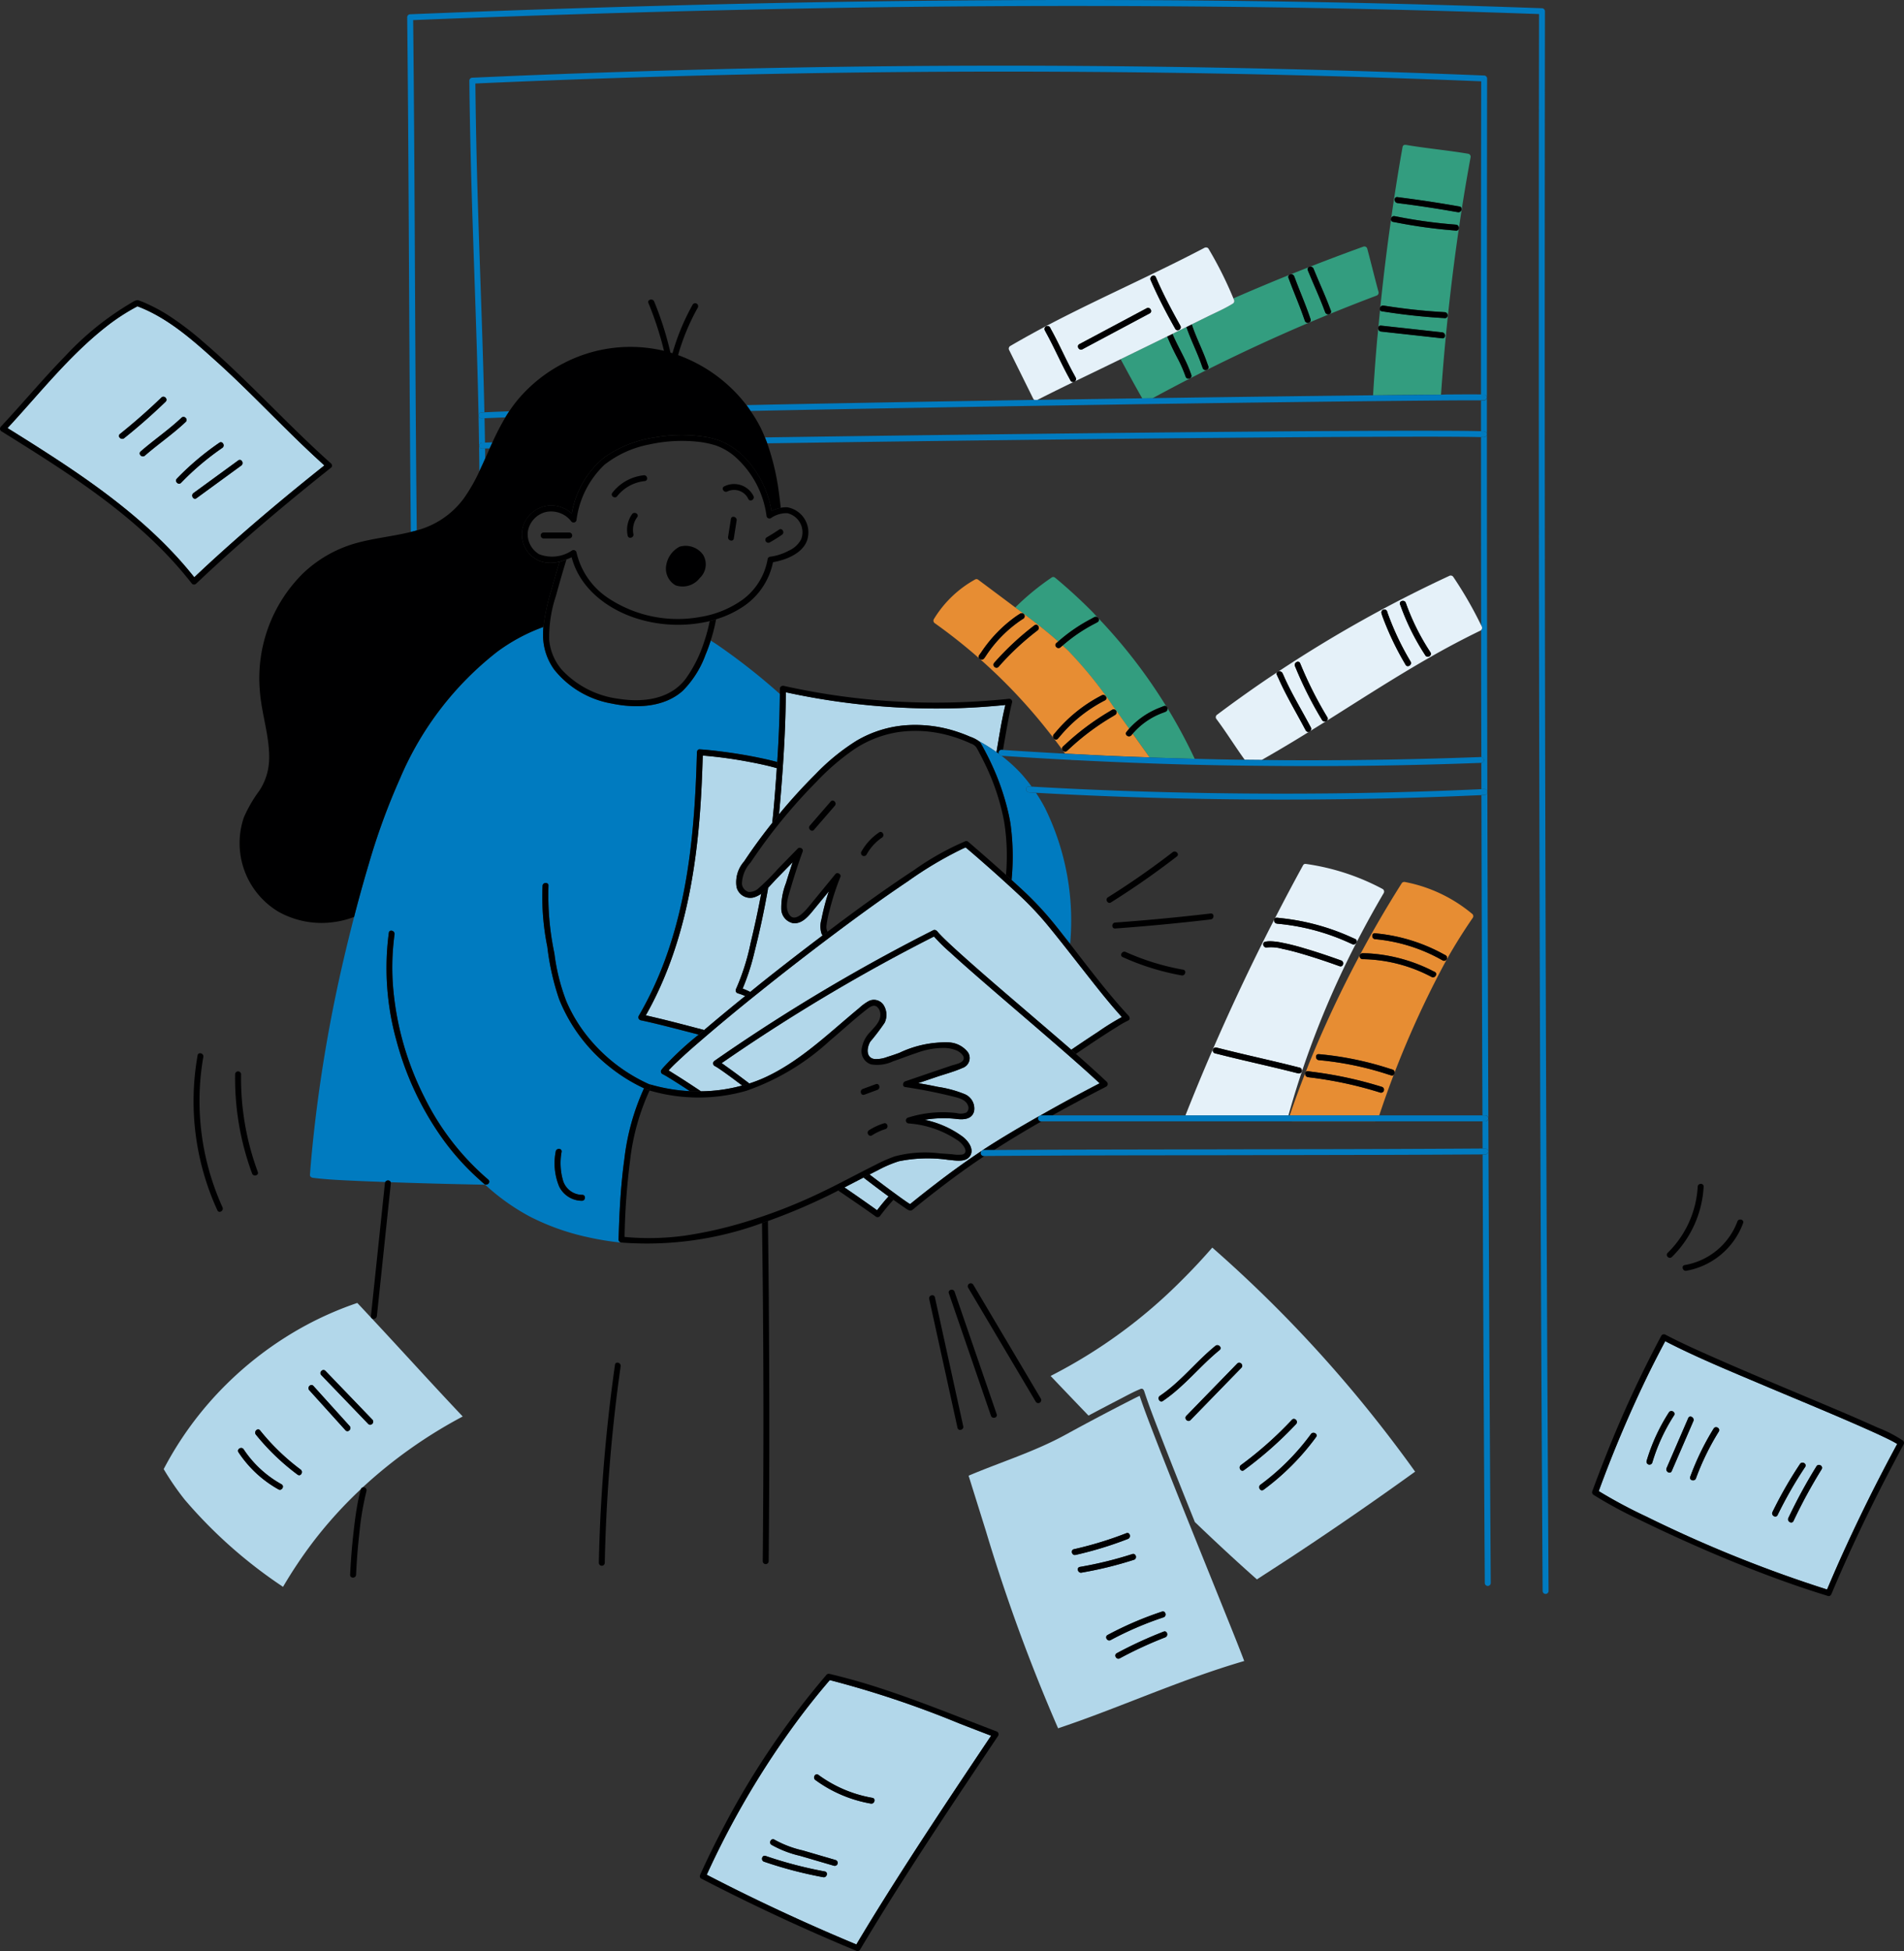 <svg id="a7d938f2-da22-4ef2-a59f-107cb638027a" data-name="Layer 1" xmlns="http://www.w3.org/2000/svg" viewBox="0 0 185.456 189.99">
  <rect x="0" y="0" width="185.456" height="189.99" fill="#333333" stroke="none"/>
  <path d="M150.56,94.803q-.093-29.957-.1-59.912,0-16.9.023-33.8a.3.3,0,0,0-.289-.289q-21.513-.782-43.043-.8-21.494-.036-42.982.567-12.111.327-24.218.82a.294.294,0,0,0-.289.289c.145,13.122.17,26.245.262,39.368q.037,5.374.094,10.751c.162-.04.323-.078.483-.123.032-.009.063-.02.094-.03-.14-12.995-.167-25.991-.258-38.987q-.037-5.35-.094-10.7,21.367-.861,42.748-1.213,21.49-.327,42.984,0,11.969.194,23.931.625-.043,29.976,0,59.951.043,29.942.175,59.884.075,16.868.176,33.734a.29.29,0,0,0,.579,0Q150.653,124.869,150.56,94.803Z" fill="#007bc0"/>
  <path d="M143.032,14.977c-2.012-.345-4.048-.519-6.06-.864a.294.294,0,0,0-.059,0,.239.239,0,0,0-.291.171l-.006.029c-.416,2.3-.775,4.61-1.107,6.925a.291.291,0,0,1,.334-.19c.089.018.178.032.267.05a48.234,48.234,0,0,0,5.471.758c.079.006.157.015.236.021.37.026.372.6,0,.578-.107-.007-.213-.02-.32-.028a49.591,49.591,0,0,1-5.467-.758c-.113-.022-.227-.041-.341-.063a.237.237,0,0,1-.2-.209q-.606,4.241-1.039,8.5a.3.3,0,0,1,.308-.143l.274.04c1.813.278,3.636.485,5.467.587.075.005.15.012.225.015.371.019.372.6,0,.579-.1-.005-.189-.014-.284-.019q-2.743-.166-5.462-.589l-.373-.055a.233.233,0,0,1-.183-.123q-.084.834-.161,1.668a.228.228,0,0,1,.259-.154l.329.036,5.449.6.179.02c.367.04.37.619,0,.578l-.238-.026-5.444-.6-.275-.031a.3.3,0,0,1-.272-.291c-.044.477-.1.953-.138,1.431q-.218,2.532-.368,5.07h.359q3.129-.035,6.258-.057.631-9.079,2.025-18.089.392-2.513.853-5.014a.294.294,0,0,0-.205-.353Zm-1.034,5.686c-.078-.014-.157-.025-.236-.039q-2.724-.48-5.469-.828c-.059-.007-.117-.017-.176-.024-.365-.046-.368-.624,0-.579.088.011.176.026.264.037q2.742.348,5.465.824c.1.018.2.033.306.051.367.065.21.622-.154.558Z" fill="#339d7f"/>
  <path d="M142,20.663c.364.064.521-.493.154-.558-.1-.018-.2-.033-.306-.051q-2.723-.477-5.465-.824c-.088-.011-.176-.026-.264-.037-.368-.046-.365.533,0,.579.059.007.117.017.176.024q2.744.346,5.469.828c.079.013.158.025.236.039Zm-6.309.945c.114.022.228.041.341.063a49.592,49.592,0,0,0,5.467.758c.107.008.213.021.32.028.372.026.37-.552,0-.578-.079-.006-.157-.015-.236-.021a48.234,48.234,0,0,1-5.471-.758c-.089-.018-.178-.032-.267-.05a.291.291,0,0,0-.334.19.309.309,0,0,0-.023.159.237.237,0,0,0,.203.209Zm-1.087,8.71.373.055q2.716.423,5.462.589c.095,0,.189.014.284.019.372.019.371-.56,0-.579-.075,0-.15-.01-.225-.015q-2.746-.16-5.467-.587l-.274-.04a.319.319,0,0,0-.336.435A.233.233,0,0,0,134.604,30.318Zm-.085,1.969.275.031,5.444.6.238.026c.37.041.367-.538,0-.578l-.179-.02-5.449-.6-.329-.036a.228.228,0,0,0-.259.154.315.315,0,0,0-.013.133A.3.3,0,0,0,134.519,32.287Z" fill="#000001"/>
  <path d="M134.273,28.425c-.384-1.4-.72-2.815-1.1-4.216a.291.291,0,0,0-.356-.2q-2.638.951-5.249,1.976a.312.312,0,0,1,.377.181c.032.081.068.161.1.241.485,1.185,1.025,2.349,1.476,3.547.038.1.079.2.115.3.127.351-.432.5-.558.153-.027-.077-.06-.152-.088-.229-.449-1.205-.991-2.374-1.481-3.563l-.123-.294a.232.232,0,0,1,.11-.309l.002-.001a.177.177,0,0,1,.042-.015q-.921.358-1.839.727a.3.3,0,0,1,.361.186c.03.085.065.169.1.254.45,1.214.97,2.4,1.393,3.626.034.1.072.193.1.291.117.355-.442.506-.558.154-.024-.074-.053-.146-.078-.219-.42-1.228-.941-2.42-1.395-3.635-.039-.106-.082-.211-.12-.317a.239.239,0,0,1,.112-.306q-2.755,1.109-5.478,2.3c.025.06.052.118.076.178a.292.292,0,0,1-.133.327c-.787.494-1.67.869-2.5,1.281-.27.135-.542.266-.812.4l-.687.338c.421,1.292,1.061,2.5,1.506,3.783.036.105.08.207.113.313.113.357-.446.508-.557.154-.023-.072-.053-.14-.077-.211-.434-1.288-1.072-2.495-1.506-3.783l-1.36.669c.523,1.251,1.259,2.412,1.724,3.684.039.109.081.217.116.328.114.356-.445.507-.558.154-.023-.072-.051-.142-.077-.213a13.812,13.812,0,0,0-.794-1.737q-.503-.962-.923-1.963l-1.82.891-2.717,1.324c.693,1.279,1.383,2.561,2.109,3.822l1-.015a175.793,175.793,0,0,1,16.819-8.022q2.484-1.024,5-1.973a.3.3,0,0,0,.193-.361Z" fill="#339d7f"/>
  <path d="M125.501,27.06c.038.106.081.211.12.317.454,1.216.975,2.407,1.395,3.635.025.073.054.145.078.219.116.352.675.2.558-.154-.032-.1-.07-.194-.1-.291-.423-1.224-.943-2.412-1.393-3.626-.031-.085-.066-.168-.1-.253a.3.3,0,0,0-.361-.187.329.329,0,0,0-.085.034.239.239,0,0,0-.112.306Zm1.882-.742c.04.1.082.2.123.294.49,1.189,1.032,2.358,1.481,3.563.028.077.061.152.088.229.126.348.685.2.558-.153-.036-.1-.077-.2-.115-.3-.451-1.2-.991-2.362-1.476-3.547-.033-.08-.069-.16-.1-.241a.312.312,0,0,0-.377-.181l-.027.01a.233.233,0,0,0-.169.282A.31.31,0,0,0,127.383,26.318Zm-11.981,10.136c.026.071.054.141.077.213.113.353.672.2.558-.154-.035-.111-.077-.219-.116-.328-.465-1.272-1.2-2.433-1.724-3.684l-.512.253c.278.668.589,1.32.923,1.963A13.812,13.812,0,0,1,115.402,36.454Zm1.738-.628c.111.354.67.2.557-.154-.033-.106-.077-.208-.113-.313-.445-1.283-1.085-2.491-1.506-3.783l-.521.256c.434,1.288,1.072,2.5,1.506,3.783C117.087,35.686,117.117,35.754,117.14,35.826Z" fill="#000001"/>
  <path d="M120.211,29.23c-.024-.06-.051-.118-.076-.178a36.949,36.949,0,0,0-2.414-4.82.26.26,0,0,0-.236-.134.277.277,0,0,0-.16.03c-4.874,2.562-9.926,4.764-14.811,7.3q-2.085,1.084-4.117,2.266a.3.3,0,0,0-.1.4q1.176,2.37,2.349,4.742a.237.237,0,0,0,.135.114h.242a.024.024,0,0,0,.019-.006c1.191-.609,2.393-1.2,3.6-1.783a.267.267,0,0,1-.364-.095v-.01c-.052-.089-.1-.183-.146-.273-.789-1.429-1.432-2.935-2.222-4.363-.045-.083-.086-.168-.133-.25a.29.29,0,0,1,.5-.292c.05.089.094.18.143.269.792,1.435,1.437,2.949,2.232,4.382.043.078.081.158.125.235a.275.275,0,0,1-.093.378l-.001 0-.011.007c1.147-.557,2.3-1.108,3.442-1.666l1.046-.51,2.717-1.324q.91-.444,1.819-.891l.513-.252,1.36-.67.521-.256.687-.338c.27-.134.542-.265.812-.4.831-.412,1.714-.787,2.5-1.281A.292.292,0,0,0,120.211,29.23Zm-8.232,1.287-6.547,3.492c-.329.175-.621-.325-.292-.5l6.548-3.492C112.016,29.842,112.307,30.342,111.979,30.517Zm2.492,1.5c-.043-.076-.084-.154-.126-.23a49.199,49.199,0,0,1-2.223-4.412c-.014-.033-.03-.065-.044-.1-.144-.339.354-.633.5-.292.019.046.042.092.062.138.653,1.51,1.426,2.968,2.224,4.407l.107.194c.181.326-.319.618-.5.292Z" fill="#e5f1f9"/>
  <path d="M104.765,36.76c-.044-.077-.082-.157-.125-.235-.8-1.433-1.44-2.947-2.232-4.382-.049-.089-.093-.18-.143-.269a.29.29,0,0,0-.5.292c.047.082.088.167.133.25.79,1.428,1.433,2.934,2.222,4.363.05.09.094.184.146.273a.266.266,0,0,0,.36.11l0-0h.009c.008-.005.017-.008.025-.012a.275.275,0,0,0,.112-.372l-0-.001Zm9.706-4.744c.181.326.681.034.5-.292l-.107-.194c-.8-1.439-1.571-2.9-2.224-4.407-.02-.046-.043-.092-.062-.138-.146-.341-.645-.047-.5.292.014.032.03.064.044.1.651,1.512,1.424,2.972,2.222,4.412C114.387,31.863,114.432,31.94,114.471,32.016Zm-9.039,1.993,6.548-3.492c.328-.175.037-.675-.292-.5l-6.548,3.492C104.81,33.684,105.102,34.184,105.432,34.009Z" fill="#000001"/>
  <path d="M47.247,43.675l-.288.007c-.373.012-.371-.567,0-.579l.28-.008q-.018-1.183-.044-2.367c-.1.005-.192.007-.287.012-.373.018-.371-.561,0-.579l.275-.012c-.173-7.8-.516-15.587-.722-23.382q-.112-4.317-.158-8.635,19.084-.857,38.189-1.082,19.248-.224,38.5.2,10.644.234,21.283.668-.024,15.253-.021,30.507h.288a.29.29,0,0,1,0,.579h-.287v2.985c.095,0,.19,0,.285.005a.29.29,0,0,1,0,.579l-.284-.007q0,9.16.014,18.32l.055.109a.3.3,0,0,1-.055.354v3.536q.006,4.417.02,8.834a.287.287,0,0,1,0,.57q0,1.279.006,2.559l.284-.012c.373-.017.371.561,0,.579l-.283.011q.035,15.594.1,31.187h.285a.289.289,0,1,1,0,.578h-.283q0,1.324.01,2.65h.273a.29.29,0,0,1,0,.579h-.271q.021,4.842.038,9.683.073,16.029.176,32.058a.29.29,0,0,0,.579,0q-.181-28.577-.276-57.153-.094-28.62-.1-57.242,0-16.062.022-32.124a.3.3,0,0,0-.289-.289q-19.234-.784-38.487-.927t-38.5.369q-10.788.285-21.569.773a.292.292,0,0,0-.289.289c.093,9.832.565,19.652.824,29.479q.112,4.266.153,8.534.289-.608.562-1.223C47.256,44.322,47.252,43.996,47.247,43.675Z" fill="#007bc0"/>
  <path d="M132.315,41.961q-4.956.022-9.912.066-5.778.047-11.557.108-6.225.065-12.448.139-6.283.075-12.565.159-5.663.077-11.324.16c.078.191.155.383.226.577l8.08-.118q6.279-.085,12.556-.163,6.251-.077,12.5-.144,5.9-.065,11.791-.116,5.207-.047,10.415-.078,4.119-.024,8.238-.028c1.807,0,3.613,0,5.419.031l.521.011.284.007a.29.29,0,0,0,0-.579c-.095,0-.19,0-.285-.005-1.442-.036-2.886-.039-4.329-.042Q136.12,41.937,132.315,41.961Zm-85.356,1.142c-.371.012-.373.591,0,.579l.288-.007c.149-.005.3-.007.448-.011.088-.2.176-.394.266-.59l-.722.021Zm93.399-4.667q-3.129.023-6.258.057h-.359q-4.537.048-9.074.107-5.634.072-11.268.154l-1.146.018q-.5.006-1,.015-5.088.073-10.175.154h-.305q-6.222.1-12.445.208-6.2.11-12.4.232c-1.071.021-2.143.046-3.214.068.14.184.269.376.4.567q6.081-.125,12.164-.234,6.337-.114,12.676-.217l12.531-.2q5.8-.086,11.6-.163,4.951-.064,9.9-.122,3.784-.042,7.567-.075c1.48-.011,2.961-.025,4.442-.018h.538a.29.29,0,0,0,0-.579h-.288c-1.1-.013-2.2,0-3.305.005Zm-93.175,1.713-.275.012c-.371.018-.373.6,0,.579.095-.005.191-.007.287-.012q1.011-.046,2.023-.084c.121-.2.245-.4.374-.591-.478.018-.956.033-1.434.052Zm22.695,22.647q-.322-.217-.653-.419-.222.71-.511,1.396a9.663,9.663,0,0,1-2.209,3.491c-1.847,1.661-4.624,1.725-6.933,1.242a9.163,9.163,0,0,1-5.6-3.315,5.765,5.765,0,0,1-1.078-3.265v-.252q0-.314.03-.624a17.684,17.684,0,0,0-4.5,2.416,30.976,30.976,0,0,0-9.457,12.33,64.521,64.521,0,0,0-3.047,8.336q-.663,2.218-1.251,4.46c-.061.231-.119.463-.179.695q-.521,2.01-.994,4.032a142.747,142.747,0,0,0-3.106,18.74q-.113,1.17-.2,2.343c-.014.17.144.271.289.289,1.484.188,2.99.24,4.482.309.857.039,1.714.069,2.571.1.121-.208.467-.2.527.021q2.145.075,4.291.132,2.454.066,4.908.113a21.115,21.115,0,0,0,4.353,3.1,23,23,0,0,0,5.525,1.98,27.889,27.889,0,0,0,3.348.554.175.175,0,0,0,.024,0,.286.286,0,0,1-.255-.281c.052-1.882.133-3.766.31-5.641.067-.714.146-1.428.246-2.14a22.877,22.877,0,0,1,1.923-6.961,16.445,16.445,0,0,1-3.219-1.981,16.028,16.028,0,0,1-5.057-6.711,24.714,24.714,0,0,1-1.145-5.089,24.55,24.55,0,0,1-.466-5.938c.029-.37.608-.372.578,0a27.428,27.428,0,0,0,.578,6.585,19.522,19.522,0,0,0,1.166,4.662,14.839,14.839,0,0,0,2.258,3.667,16.207,16.207,0,0,0,5.782,4.4,17.033,17.033,0,0,0,4.007.69c-.155-.1-.308-.206-.464-.307q-.738-.481-1.487-.945-.232-.147-.471-.283l-.168-.092-.045-.025.011.007s-.025-.014-.011-.007a.289.289,0,0,1-.187-.363.344.344,0,0,1,.025-.055,3.115,3.115,0,0,1,.2-.249,30.27,30.27,0,0,1,3.437-3.192l-1.3-.34c-1.448-.37-2.9-.752-4.36-1.063a.291.291,0,0,1-.2-.359l0-.002a.3.3,0,0,1,.026-.064,34.357,34.357,0,0,0,2.5-5.3c2.422-6.494,2.984-13.487,3.165-20.361a.3.3,0,0,1,.028-.122.244.244,0,0,1,.262-.167c.623.041,1.246.108,1.866.185,1.427.177,2.85.4,4.255.71.466.1.939.212,1.41.338.127-1.949.217-3.9.247-5.854,0-.258.008-.515.01-.773a61.513,61.513,0,0,0-6.085-4.783Zm-22.718,52.485c-.2-.163-.38-.339-.57-.509a24.299,24.299,0,0,1-3.407-3.786,29.463,29.463,0,0,1-4.577-9.694,26.278,26.278,0,0,1-.734-10.462c.053-.368.61-.21.558.154a23.809,23.809,0,0,0-.088,5.709,29.043,29.043,0,0,0,2.979,10.118,25.209,25.209,0,0,0,6.248,8.061.305.305,0,0,1,.038.049C47.796,115.161,47.426,115.503,47.16,115.281Zm6.965-3.13c.036-.368.615-.371.579,0a6.072,6.072,0,0,0,.159,2.878,1.965,1.965,0,0,0,1.835,1.32c.372-.022.37.556,0,.578a2.476,2.476,0,0,1-2.246-1.418A5.93,5.93,0,0,1,54.125,112.151Z" fill="#007bc0"/>
  <path d="M53.973,65.19a9.163,9.163,0,0,0,5.6,3.315c2.309.483,5.086.419,6.933-1.242a9.663,9.663,0,0,0,2.209-3.491q.287-.686.511-1.396a16.59,16.59,0,0,0,.523-2.073c-.2.063-.41.126-.619.178a16.4,16.4,0,0,1-.572,2.1,12.794,12.794,0,0,1-1.785,3.537c-1.528,2.005-4.178,2.3-6.515,1.928a9.144,9.144,0,0,1-5.511-2.8,5.184,5.184,0,0,1-1.254-2.954,12.69,12.69,0,0,1,.66-4.274q.482-1.776,1.024-3.534a5.822,5.822,0,0,1-.67.206c-.271.895-.534,1.793-.781,2.694a20.899,20.899,0,0,0-.8,3.668q-.027.311-.03.624c0,.084-.006.168,0,.252A5.765,5.765,0,0,0,53.973,65.19Z" fill="#000001"/>
  <path d="M55.68,54.266c.864,3.3,3.978,5.424,7.176,6.193a13.448,13.448,0,0,0,6.273.022c.209-.052.414-.115.619-.178a9.853,9.853,0,0,0,2.563-1.185,6.839,6.839,0,0,0,2.983-4.373c1.294-.22,2.967-.887,3.352-2.233a2.479,2.479,0,0,0-1.714-3.058,2.452,2.452,0,0,0-.24-.055,2.609,2.609,0,0,0-.642.048,3.126,3.126,0,0,0-.561.161q-.174.066-.34.149a9.927,9.927,0,0,0-2.647-5.25,7.243,7.243,0,0,0-2.177-1.511,7.627,7.627,0,0,0-1.823-.481,15,15,0,0,0-4.867.106,11.392,11.392,0,0,0-4.715,1.875,8.97,8.97,0,0,0-3.225,5.514,3.04,3.04,0,0,0-2.063-.794,2.966,2.966,0,0,0-2.242,1.161,2.789,2.789,0,0,0,.561,3.9,2.826,2.826,0,0,0,.571.33,3.2,3.2,0,0,0,1.98.076,5.451,5.451,0,0,0,.67-.206C55.348,54.415,55.515,54.343,55.68,54.266Zm-3.17-.3a2.266,2.266,0,0,1-1.1-2.185,2.351,2.351,0,0,1,1.669-1.9,2.47,2.47,0,0,1,2.586.918.291.291,0,0,0,.483-.128,9.036,9.036,0,0,1,2.712-5.4,10.11,10.11,0,0,1,4.351-1.984,14.8,14.8,0,0,1,4.632-.285,9.043,9.043,0,0,1,1.843.363,5.7,5.7,0,0,1,1.821,1.03,9.339,9.339,0,0,1,3.161,5.884.289.289,0,0,0,.425.173,2.608,2.608,0,0,1,1.6-.477,1.906,1.906,0,0,1,1.349,2.527,2.5,2.5,0,0,1-1.2,1.116,5.274,5.274,0,0,1-1.789.586.3.3,0,0,0-.279.213,6.207,6.207,0,0,1-2.425,3.965,9.745,9.745,0,0,1-4.117,1.69,12.238,12.238,0,0,1-8.966-1.817,7.293,7.293,0,0,1-3.118-4.482.292.292,0,0,0-.361-.2l-.001 0a.289.289,0,0,0-.063.026A3.471,3.471,0,0,1,52.51,53.966Z" fill="#000001"/>
  <path d="M71.695,96.296a22.051,22.051,0,0,0,1.425-4.5q.574-2.37,1.024-4.768a2.462,2.462,0,0,1-.673.344,1.371,1.371,0,0,1-1.709-.915l-.001-.002-.019-.068a3.048,3.048,0,0,1,.731-2.5c.856-1.3,1.78-2.545,2.746-3.762.167-1.49.276-2.985.386-4.48.021-.281.038-.562.057-.843l-.193-.055c-.848-.23-1.71-.412-2.574-.571a41.848,41.848,0,0,0-4.445-.6c-.053,1.88-.134,3.76-.276,5.635-.517,6.818-1.875,13.66-5.271,19.663q.832.188,1.662.392c1.343.33,2.681.684,4.018,1.036q1.976-1.683,4-3.31a4.777,4.777,0,0,0-.714-.264.294.294,0,0,1-.2-.364l0-.001a.266.266,0,0,1,.026-.067Z" fill="#b2d7ea"/>
  <path d="M62.903,98.871c3.4-6,4.754-12.845,5.271-19.663.142-1.875.223-3.755.276-5.635a41.849,41.849,0,0,1,4.445.6c.864.159,1.726.341,2.574.571l.193.055.041-.6q-.701-.186-1.41-.338-2.11-.452-4.255-.71-.93-.12-1.866-.185a.244.244,0,0,0-.262.167.3.3,0,0,0-.028.122c-.181,6.874-.743,13.867-3.164,20.361a34.455,34.455,0,0,1-2.5,5.3.293.293,0,0,0,.109.4l.001 0a.35.35,0,0,0,.063.027c1.463.311,2.912.693,4.36,1.063.435.111.869.227,1.3.34l.067-.057c.154-.132.311-.259.465-.391-1.337-.352-2.675-.706-4.018-1.036Q63.732,99.059,62.903,98.871Z" fill="#000001"/>
  <path d="M80.009,89.526q.14-.714.326-1.419c.116-.443.25-.88.392-1.315l-1.444,1.761c-.513.626-1.181,1.489-2.1,1.328a1.434,1.434,0,0,1-1.085-1.415,6.63,6.63,0,0,1,.461-2.49c.2-.677.421-1.349.647-2.018l-1.479,1.516c-.285.291-.579.636-.9.958-.05.273-.095.548-.147.821q-.505,2.737-1.188,5.436a22.176,22.176,0,0,1-1.157,3.58,6.884,6.884,0,0,1,.737.323c.454-.365.9-.735,1.36-1.1q2.813-2.239,5.687-4.4a1.238,1.238,0,0,1-.114-.216A2.38,2.38,0,0,1,80.009,89.526Zm3.411-17.39a11.118,11.118,0,0,1,4.851-1.515,12.947,12.947,0,0,1,4.988.645c.423.139.837.3,1.245.477a3.3,3.3,0,0,1,.843.427,16.739,16.739,0,0,1,1.711,1.073c.265-1.537.5-3.086.87-4.6q-2.263.231-4.538.309a68.881,68.881,0,0,1-16.85-1.546c-.014,3.152-.2,6.3-.448,9.441q-.1,1.225-.214,2.443,1.677-2.037,3.549-3.9a20.805,20.805,0,0,1,3.993-3.254Z" fill="#b2d7ea"/>
  <path d="M97.583,73.604h-.027l.024.019Zm-21.88.6-.041.6c-.019.281-.036.562-.057.843-.11,1.5-.219,2.99-.386,4.48.219-.277.434-.558.659-.83q.12-1.22.214-2.443c.247-3.141.434-6.289.448-9.441a68.88,68.88,0,0,0,16.85,1.546q2.274-.078,4.538-.309c-.375,1.51-.605,3.059-.87,4.6.082.058.168.112.249.172a.268.268,0,0,1,.115-.361.275.275,0,0,1,.139-.03l.128.008.012-.064c.2-1.119.385-2.241.606-3.356.08-.405.164-.811.271-1.21a.291.291,0,0,0-.207-.356l-0-0a.284.284,0,0,0-.072-.01,67.969,67.969,0,0,1-17.188-.368q-2.4-.36-4.779-.89a.276.276,0,0,0-.163.014.338.338,0,0,0-.059.025h-.007a.259.259,0,0,0-.137.236c0,.174,0,.347-.006.52,0,.258-.006.515-.01.773C75.92,70.303,75.832,72.255,75.703,74.204Zm-2.211,18.485q.784-3.103,1.335-6.257a5.068,5.068,0,0,1-.683.593q-.45,2.4-1.024,4.768a22.052,22.052,0,0,1-1.425,4.507.292.292,0,0,0,.109.398l.003.002a.266.266,0,0,0,.06.026,4.777,4.777,0,0,1,.714.264l.491-.4a6.883,6.883,0,0,0-.737-.323,22.176,22.176,0,0,0,1.157-3.578Zm-5.002-38.655a2.091,2.091,0,0,0-2.29-.8,2.48,2.48,0,0,0-1.3,1.767,1.872,1.872,0,0,0,.901,1.995,2.106,2.106,0,0,0,2.359-.711A1.81,1.81,0,0,0,68.49,54.034Zm-6.925-3.965a2.638,2.638,0,0,0-.426,2.091c.075.364.632.21.558-.154a2.065,2.065,0,0,1,.368-1.645C62.282,50.058,61.781,49.769,61.565,50.069Zm9.628.462-.275,1.749c-.057.364.5.521.558.153l.274-1.748C71.808,50.32,71.25,50.164,71.193,50.531Z" fill="#000001"/>
  <path d="M29.748,129.08a34.057,34.057,0,0,0-7.989,6.009,33.3,33.3,0,0,0-5.815,7.966,26.359,26.359,0,0,0,2.048,2.977,46.073,46.073,0,0,0,9.577,8.488,44.365,44.365,0,0,1,2.932-4.383,41.936,41.936,0,0,1,4.66-5.141.251.251,0,0,1,.147-.144,46.214,46.214,0,0,1,9.763-6.919c-2.984-3.151-5.891-6.375-8.854-9.546a.228.228,0,0,1-.047-.051c-.455-.487-.909-.976-1.367-1.46A32.793,32.793,0,0,0,29.748,129.08Zm-2.626,15.95a11.2,11.2,0,0,1-3.89-3.608c-.206-.312.3-.6.5-.292a10.565,10.565,0,0,0,3.682,3.4c.326.181.034.681-.292.5Zm1.869-1.43a22.319,22.319,0,0,1-4.064-3.9c-.232-.288.175-.7.409-.41a21.686,21.686,0,0,0,3.947,3.812c.296.218.007.72-.292.494Zm4.653-4.331-3.524-3.9c-.249-.276.159-.686.409-.409q1.763,1.948,3.524,3.9C34.303,139.136,33.894,139.546,33.644,139.269Zm2.628-1.027c.258.269-.151.678-.409.409q-2.285-2.373-4.567-4.747c-.259-.269.15-.678.409-.409Z" fill="#b2d7ea"/>
  <path d="M27.414,144.53a10.565,10.565,0,0,1-3.682-3.4c-.2-.31-.706-.02-.5.292a11.2,11.2,0,0,0,3.89,3.608c.326.181.618-.319.292-.5Zm-2.082-5.242c-.234-.29-.641.122-.409.41a22.32,22.32,0,0,0,4.064,3.9c.3.222.588-.28.292-.5A21.687,21.687,0,0,1,25.332,139.288Zm5.2-4.327c-.25-.277-.658.133-.409.409q1.763,1.948,3.524,3.9c.25.277.659-.133.409-.409Q32.291,136.91,30.532,134.961Zm.764-1.057,4.567,4.747c.258.269.667-.14.409-.409l-4.567-4.746C31.446,133.226,31.037,133.635,31.296,133.904Zm6.236-18.808a.3.3,0,0,0-.041.124l-1.293,12.289-.069.649a.242.242,0,0,0,.045.171.228.228,0,0,0,.047.051.314.314,0,0,0,.436-.086l0-.001a.308.308,0,0,0,.051-.135l.01-.094,1.352-12.844a.256.256,0,0,0-.011-.1A.295.295,0,0,0,37.532,115.096Zm-2.224,29.751a.251.251,0,0,0-.147.144.315.315,0,0,0-.021.041c-.09.336-.169.676-.24,1.018-.21,1.022-.341,2.064-.459,3.1q-.239,2.089-.337,4.194c-.017.372.562.371.579,0q.094-2.055.325-4.1a27.987,27.987,0,0,1,.662-3.942l.028-.118a.29.29,0,0,0-.213-.351l-.001-0a.294.294,0,0,0-.176.014Zm39.035-13.235q.032,6.576,0,13.151-.015,3.636-.05,7.272a.29.29,0,0,0,.579,0q.062-6.469.061-12.939,0-6.574-.055-13.151-.03-3.528-.079-7.056l-.577.2Q74.313,125.351,74.343,131.612Zm-14.442,1.284q-1.059,7.449-1.426,14.973-.1,2.154-.147,4.31a.289.289,0,0,0,.578,0q.157-7.452,1-14.866.244-2.135.547-4.263c.057-.363-.5-.521-.552-.154Z" fill="#000001"/>
  <path d="M109.151,136.203c.639-.33,1.278-.684,1.946-.953a.227.227,0,0,1,.3.106v.012a.333.333,0,0,1,.048.084c.495,1.525,1.088,3.02,1.667,4.514,1.068,2.757,2.167,5.5,3.271,8.244,1.983,1.9,3.988,3.767,6.044,5.585q1.7-1.1,3.4-2.208,6.091-4.016,12.011-8.283-1.838-2.568-3.8-5.042a127.274,127.274,0,0,0-15.958-16.775q-1.426,1.642-2.97,3.175a49.918,49.918,0,0,1-12.777,9.323q1.839,1.935,3.69,3.859l.165-.088q1.48-.784,2.963-1.553Zm19.04,3.732a23.908,23.908,0,0,1-5.12,5.136c-.3.221-.589-.282-.292-.5a23,23,0,0,0,4.913-4.928c.218-.298.72-.009.499.292Zm-2.356-1.677c.255-.272.664.138.409.41a36.867,36.867,0,0,1-5.078,4.493c-.3.221-.589-.281-.291-.5a36.147,36.147,0,0,0,4.957-4.403Zm-4.92-5.068-4.952,5.088c-.261.267-.669-.142-.41-.409l4.953-5.088C120.766,132.514,121.175,132.923,120.915,133.19Zm-7.934,2.728c2.022-1.36,3.519-3.331,5.4-4.86.287-.233.7.174.409.409-1.922,1.562-3.452,3.561-5.519,4.951C112.962,136.626,112.673,136.125,112.981,135.918Z" fill="#b2d7ea"/>
  <path d="M122.779,144.571c-.3.218-.008.721.292.5a23.908,23.908,0,0,0,5.12-5.136c.221-.3-.281-.59-.5-.292a23.001,23.001,0,0,1-4.912,4.928Zm-1.613-1.41a36.867,36.867,0,0,0,5.078-4.493c.255-.272-.154-.682-.409-.41a36.147,36.147,0,0,1-4.96,4.4C120.577,142.88,120.866,143.382,121.166,143.161Zm-5.203-4.883,4.952-5.088c.26-.267-.149-.677-.409-.409l-4.953,5.088C115.294,138.136,115.702,138.545,115.963,138.278Zm-2.691-1.86c2.067-1.39,3.6-3.389,5.519-4.951.289-.235-.122-.642-.409-.409-1.882,1.529-3.379,3.5-5.4,4.86C112.673,136.125,112.962,136.626,113.272,136.418Z" fill="#000001"/>
  <path d="M112.316,139.483c-.454-1.18-.909-2.363-1.311-3.563l-.07.033c-.173.082-.343.166-.514.252q-3.334,1.694-6.614,3.491c-3.008,1.654-6.309,2.665-9.462,4l1.666,5.324a172.154,172.154,0,0,0,7.051,19.276q1.985-.669,3.943-1.41c4.708-1.772,9.35-3.735,14.186-5.143-.537-1.411-1.1-2.812-1.667-4.214-1.65-4.108-3.317-8.209-4.958-12.321-.759-1.912-1.514-3.812-2.25-5.725Zm-7.708,11.372a35.7,35.7,0,0,0,5.1-1.558c.347-.135.5.424.154.558a35.698,35.698,0,0,1-5.105,1.558c-.364.082-.517-.476-.154-.558Zm.733,2.283c-.364.062-.52-.5-.153-.558a37.326,37.326,0,0,0,5.1-1.25c.356-.114.507.445.154.558a37.303,37.303,0,0,1-5.105,1.25Zm2.55,6.066a33.6,33.6,0,0,1,5.288-2.272c.354-.117.5.441.153.558a32.7,32.7,0,0,0-5.149,2.213c-.329.176-.621-.324-.292-.5Zm5.606.235a39.265,39.265,0,0,0-4.424,2.043c-.328.177-.619-.323-.291-.5a40.359,40.359,0,0,1,4.561-2.1c.348-.135.5.425.154.558Z" fill="#b2d7ea"/>
  <path d="M113.179,156.932a33.599,33.599,0,0,0-5.288,2.272c-.329.175-.037.675.292.5a32.7,32.7,0,0,1,5.149-2.213C113.684,157.373,113.532,156.815,113.179,156.932Zm.164,1.949a40.455,40.455,0,0,0-4.562,2.1c-.327.177-.036.677.292.5a39.264,39.264,0,0,1,4.424-2.043C113.84,159.306,113.691,158.746,113.343,158.881Z" fill="#000001"/>
  <path d="M101.78,78.667a16.341,16.341,0,0,0-.875-1.469c-.228-.013-.457-.023-.685-.036a.2.2,0,0,1-.033-.009.291.291,0,0,1-.241-.321.249.249,0,0,1,.248-.25h.026l.265.014a14.976,14.976,0,0,0-1.037-1.28,15.317,15.317,0,0,0-1.868-1.7l-.024-.019a.282.282,0,0,1-.249-.187c-.081-.06-.167-.114-.249-.172a16.556,16.556,0,0,0-1.711-1.072.789.789,0,0,1,.163.178c.171.277.321.569.474.859.292.552.566,1.115.814,1.682a24.026,24.026,0,0,1,1.246,3.563c.151.576.285,1.156.379,1.743a23.527,23.527,0,0,1,.107,5.486l.054.05c.488.445.976.891,1.454,1.346a32.228,32.228,0,0,1,2.811,3.087c.286.352.564.713.846,1.071.179.227.36.453.539.682a24.811,24.811,0,0,0-2.454-13.246Z" fill="#007bc0"/>
  <path d="M98.423,80.196q-.147-.88-.379-1.743a23.988,23.988,0,0,0-1.246-3.563q-.376-.856-.814-1.682c-.153-.29-.3-.582-.474-.859a.816.816,0,0,0-.163-.179,3.3,3.3,0,0,0-.843-.427q-.611-.267-1.245-.477a12.947,12.947,0,0,0-4.988-.645,11.118,11.118,0,0,0-4.851,1.515,20.805,20.805,0,0,0-3.988,3.26q-1.869,1.862-3.549,3.9c-.225.272-.44.553-.659.83q-1.454,1.82-2.746,3.762a3.048,3.048,0,0,0-.731,2.5,1.373,1.373,0,0,0,1.661,1l.068-.019a2.462,2.462,0,0,0,.673-.344,5.068,5.068,0,0,0,.683-.593c.317-.322.611-.667.9-.958l1.479-1.516c-.226.67-.444,1.341-.647,2.018a6.63,6.63,0,0,0-.461,2.49,1.434,1.434,0,0,0,1.085,1.415c.923.161,1.591-.7,2.1-1.328l1.444-1.757c-.142.435-.276.873-.392,1.315q-.184.7-.326,1.419a2.38,2.38,0,0,0,0,1.351,1.238,1.238,0,0,0,.114.216l.483-.365a.993.993,0,0,1-.113-.568,9.806,9.806,0,0,1,.314-1.546,23.936,23.936,0,0,1,1.047-3.229c.107-.264-.3-.5-.484-.281q-1.2,1.471-2.411,2.942c-.389.474-1.545,1.992-2.137.928-.409-.736-.025-1.752.188-2.483q.529-1.808,1.169-3.581c.1-.278-.29-.479-.483-.281l-1.938,1.985a21.234,21.234,0,0,1-1.867,1.868,1.3,1.3,0,0,1-.98.366.9.9,0,0,1-.649-.789,3.175,3.175,0,0,1,.843-2.075,53.17,53.17,0,0,1,6.407-7.852,22.893,22.893,0,0,1,3.736-3.206,10.663,10.663,0,0,1,4.358-1.656,12.06,12.06,0,0,1,4.771.334,13.518,13.518,0,0,1,2.19.8,1.057,1.057,0,0,1,.507.344,5.613,5.613,0,0,1,.289.519q.312.575.594,1.164a22.181,22.181,0,0,1,1.843,5.561,21.269,21.269,0,0,1,.18,5.2l.545.492A23.526,23.526,0,0,0,98.423,80.196Zm11.869,71.134a37.326,37.326,0,0,1-5.1,1.25c-.367.062-.211.62.153.558a37.303,37.303,0,0,0,5.105-1.25C110.799,151.775,110.648,151.216,110.292,151.33Z" fill="#000001"/>
  <path d="M85.432,117.85q.53-.7,1.119-1.349c-.823-.6-1.633-1.214-2.441-1.834l-1.863.959C83.312,116.356,84.377,117.096,85.432,117.85Zm-15.319-13.741q-.157-.109-.319-.209l-.113-.067c-.064-.039-.054-.025-.014-.01a.294.294,0,0,1-.069-.529q2.236-1.556,4.519-3.044a177.522,177.522,0,0,1,16.778-9.669.272.272,0,0,1,.284.015.176.176,0,0,1,.033.019l.016.014a.328.328,0,0,1,.063.055c-.051-.066.018.022.031.038l.078.09q.084.095.171.186c.152.161.309.317.467.471.434.42.879.828,1.327,1.233,2.44,2.2,4.954,4.328,7.448,6.471,1.178,1.013,2.362,2.021,3.535,3.043q1.281-.876,2.58-1.725a25.244,25.244,0,0,1,2.344-1.458c-1.281-1.409-2.455-2.918-3.632-4.413-1.2-1.523-2.382-3.058-3.615-4.553a31.498,31.498,0,0,0-2.808-2.968q-2.527-2.35-5.158-4.584-.145.059-.288.122a36.779,36.779,0,0,0-5.317,3.159c-2.435,1.632-4.806,3.358-7.151,5.115q-3.723,2.79-7.35,5.7-3.057,2.436-6.013,4.994-1.019.879-2,1.8c-.223.212-.444.427-.656.65q-.082.087-.162.177c.182.105.358.223.53.329.6.371,1.188.754,1.778,1.138.288.187.572.38.86.569a15.739,15.739,0,0,0,4.013-.566c-.4-.294-.789-.595-1.188-.885C70.784,104.58,70.452,104.339,70.113,104.109Z" fill="#b2d7ea"/>
  <path d="M64.59,104.613l-.011-.007C64.566,104.596,64.586,104.611,64.59,104.613Zm20.842,13.237q-1.578-1.132-3.185-2.224l-.605.308.3.2c1.135.777,2.278,1.546,3.393,2.352a.3.3,0,0,0,.4-.1,19.152,19.152,0,0,1,1.291-1.551c-.158-.112-.318-.221-.475-.335Q85.958,117.154,85.432,117.85Z" fill="#000001"/>
  <path d="M65.653,104.566c-.172-.106-.348-.224-.53-.329.054-.059.107-.119.162-.177.212-.223.433-.438.656-.65q.978-.924,2-1.8,2.956-2.557,6.013-4.994,3.629-2.912,7.35-5.7c2.345-1.757,4.716-3.483,7.151-5.115a36.778,36.778,0,0,1,5.317-3.156c.106-.047.194-.084.288-.122q2.63,2.234,5.158,4.584a31.499,31.499,0,0,1,2.808,2.968c1.233,1.5,2.417,3.03,3.615,4.553,1.177,1.5,2.351,3,3.632,4.413a25.04,25.04,0,0,0-2.341,1.455q-1.3.846-2.58,1.724c.151.131.3.266.45.4.649-.441,1.3-.884,1.953-1.315s1.345-.88,2.029-1.3a9.612,9.612,0,0,1,1.1-.628.229.229,0,0,0,.135-.294l-.006-.014a.281.281,0,0,0-.07-.146c-2.048-2.2-3.856-4.625-5.708-7-.179-.229-.36-.455-.539-.682-.282-.358-.56-.719-.846-1.071a32.228,32.228,0,0,0-2.811-3.087c-.478-.455-.966-.9-1.454-1.346l-.054-.05-.544-.492q-.72-.645-1.443-1.283-1.1-.972-2.221-1.929a.294.294,0,0,0-.282-.074,27.175,27.175,0,0,0-5.049,2.84c-2.41,1.578-4.75,3.264-7.063,4.981-.445.33-.883.669-1.326,1l-.483.365q-2.868,2.169-5.687,4.4c-.456.362-.906.732-1.36,1.1l-.491.4q-2.019,1.632-4,3.31c-.154.132-.311.259-.465.391l-.067.057a30.27,30.27,0,0,0-3.437,3.192c-.069.08-.135.163-.2.249a.287.287,0,0,0,.105.392l.002.001a.226.226,0,0,0,.055.025l.045.025.168.092c.159.091.315.187.471.283q.985.611,1.952,1.251c.359.019.717.02,1.076.016-.287-.189-.572-.382-.86-.569Q66.549,105.124,65.653,104.566Zm44.06,44.73a35.701,35.701,0,0,1-5.1,1.558c-.363.082-.21.64.154.558a35.649,35.649,0,0,0,5.1-1.558C110.21,149.721,110.06,149.162,109.713,149.296Z" fill="#000001"/>
  <path d="M77.762,167.423a83.758,83.758,0,0,0-8.925,15.134q1.509.78,3.031,1.537,5.684,2.814,11.543,5.251,1.288-2.16,2.624-4.292c3.391-5.417,6.946-10.728,10.5-16.035q-1.578-.6-3.152-1.215a96.728,96.728,0,0,0-12.561-4.2q-1.59,1.856-3.06,3.82Zm2.42,15.37a40.444,40.444,0,0,1-5.759-1.509c-.351-.12-.2-.679.154-.558a40.444,40.444,0,0,0,5.759,1.509c.366.067.21.625-.154.561Zm1.052-1.112-3.3-.965a10.482,10.482,0,0,1-2.786-1.073c-.312-.2-.022-.7.292-.5a10.421,10.421,0,0,0,2.771,1.05l3.179.93a.289.289,0,0,1-.154.557Zm3.585-6.055a12.9,12.9,0,0,1-5.4-2.295c-.3-.218-.009-.72.292-.5a12.506,12.506,0,0,0,5.259,2.237C85.34,175.131,85.183,175.689,84.819,175.626Z" fill="#b2d7ea"/>
  <path d="M80.797,162.996a.289.289,0,0,0-.281.075,79.55,79.55,0,0,0-10.076,14.914q-1.184,2.244-2.233,4.555a.3.3,0,0,0-.014.057.249.249,0,0,0,.109.335l.001 0h.008q5.784,3,11.76,5.609,1.683.735,3.381,1.439a.29.29,0,0,0,.326-.133c3.326-5.589,6.9-11.025,10.511-16.435q1.467-2.2,2.94-4.392a.293.293,0,0,0-.111-.399l-.001-.001a.273.273,0,0,0-.061-.026c-4.189-1.595-8.34-3.307-12.63-4.619q-1.799-.546-3.629-.979Zm15.741,6.02c-3.557,5.307-7.112,10.618-10.5,16.035q-1.335,2.132-2.624,4.292-5.855-2.437-11.543-5.251-1.523-.755-3.031-1.537a83.758,83.758,0,0,1,8.925-15.134q1.464-1.965,3.063-3.821a96.72,96.72,0,0,1,12.561,4.2q1.572.612,3.149,1.218Z" fill="#000001"/>
  <path d="M80.332,182.235a40.444,40.444,0,0,1-5.759-1.509c-.353-.121-.5.438-.154.558a40.441,40.441,0,0,0,5.763,1.512c.364.064.52-.494.15-.561Z" fill="#000001"/>
  <path d="M101.054,108.776l.2-.113.028-.016q2.881-1.635,5.825-3.163c-1.071-1-2.171-1.97-3.275-2.934-2.652-2.315-5.338-4.592-8-6.9-1.1-.955-2.2-1.912-3.274-2.9a17.143,17.143,0,0,1-1.585-1.554q-2.322,1.179-4.61,2.422a177.827,177.827,0,0,0-16.07,9.908c.147.1.289.21.428.307.581.41,1.152.833,1.723,1.258.186.137.369.279.554.417a14.31,14.31,0,0,0,1.569-.612c3.052-1.421,5.557-3.716,8.1-5.876q.5-.429,1.013-.851a4.777,4.777,0,0,1,.914-.673,1.124,1.124,0,0,1,1.5.429,1.789,1.789,0,0,1,.074,1.667,21.301,21.301,0,0,1-1.4,1.844c-.343.576-.458,1.578.425,1.695a2.992,2.992,0,0,0,1.234-.207c.4-.121.79-.261,1.181-.4a10.43,10.43,0,0,1,4.8-1.015,2.5,2.5,0,0,1,1.868.956,1.019,1.019,0,0,1-.534,1.531c-.84.373-1.76.612-2.631.907l-1.679.57c.645.11,1.288.228,1.927.365a11.228,11.228,0,0,1,2.6.705,1.515,1.515,0,0,1,.912,1.668c-.2.792-1.027.833-1.7.749a10.856,10.856,0,0,0-3.112.083,9.528,9.528,0,0,1,3.7,1.64c.5.378,1.118,1.155.76,1.816-.4.746-1.487.492-2.166.441a14.063,14.063,0,0,0-4.809.14,11.66,11.66,0,0,0-2.032.867c-.276.138-.55.28-.825.42.647.488,1.29.981,1.942,1.463.479.354.959.707,1.448,1.049.156.109.312.217.472.319l.091.056q1.208-.989,2.448-1.936,2.208-1.709,4.535-3.257a.235.235,0,0,1,.064-.044c.058-.039.114-.081.172-.119C97.556,110.796,99.301,109.773,101.054,108.776Z" fill="#b2d7ea"/>
  <path d="M101.398,109.203a.291.291,0,0,1-.14-.54l-.2.113c-1.753,1-3.5,2.018-5.187,3.121-.058.038-.114.08-.172.119a.281.281,0,0,1,.114-.024h1.009q2.261-1.453,4.605-2.784Zm-5.766,2.857q-2.325,1.547-4.535,3.257-1.238.95-2.448,1.936l-.091-.056c-.161-.1-.316-.21-.472-.319-.489-.342-.969-.7-1.448-1.049-.652-.482-1.3-.975-1.942-1.463-.2.1-.394.2-.59.3.808.62,1.618,1.237,2.441,1.834.157.114.317.223.475.335.358.254.715.509,1.079.752.177.119.463.363.688.273a1.6,1.6,0,0,0,.334-.257q.379-.309.764-.614c1.919-1.526,3.882-3.006,5.925-4.364l.088-.056h-.09a.289.289,0,0,1-.178-.51Zm-24.911-8.232c-.139-.1-.281-.207-.428-.307a177.829,177.829,0,0,1,16.07-9.908q2.286-1.245,4.61-2.422a17.272,17.272,0,0,0,1.591,1.564c1.075.984,2.174,1.941,3.274,2.9,2.66,2.307,5.346,4.584,8,6.9,1.1.964,2.2,1.934,3.275,2.934q-2.945,1.521-5.825,3.163a.284.284,0,0,1,.112-.023h1.07q2.508-1.392,5.052-2.7l.234-.121a.293.293,0,0,0,.1-.4.32.32,0,0,0-.042-.055c-.985-.931-2-1.835-3.015-2.73-.151-.132-.3-.266-.45-.4-1.173-1.022-2.357-2.03-3.535-3.043-2.494-2.143-5.008-4.266-7.448-6.471q-.674-.605-1.326-1.233c-.159-.154-.316-.31-.468-.471q-.087-.091-.171-.186l-.078-.09-.031-.038a.328.328,0,0,0-.063-.055l-.016-.014a.207.207,0,0,0-.032-.019.274.274,0,0,0-.285-.015,177.521,177.521,0,0,0-16.778,9.669q-2.283,1.486-4.519,3.044a.294.294,0,0,0,.069.529c-.04-.015-.05-.029.014.01l.113.067c.108.066.214.137.319.209.339.23.672.471,1,.713.4.29.792.591,1.188.885.232-.064.465-.128.694-.2-.185-.138-.368-.28-.554-.417q-.848-.651-1.721-1.269Zm10.667,77.296-3.179-.93a10.421,10.421,0,0,1-2.771-1.05c-.314-.2-.6.3-.292.5a10.514,10.514,0,0,0,2.786,1.072l3.3.965a.289.289,0,0,0,.154-.557Z" fill="#000001"/>
  <path d="M84.105,114.667c.2-.1.394-.2.59-.3.275-.14.549-.282.825-.42a11.66,11.66,0,0,1,2.032-.867,14.058,14.058,0,0,1,4.808-.14c.68.051,1.763.305,2.167-.441.358-.661-.257-1.438-.76-1.816a9.528,9.528,0,0,0-3.7-1.64,10.856,10.856,0,0,1,3.112-.083c.67.084,1.5.042,1.7-.749a1.514,1.514,0,0,0-.913-1.668,11.208,11.208,0,0,0-2.6-.705q-.96-.203-1.927-.365l1.679-.57c.87-.3,1.791-.534,2.631-.907a1.022,1.022,0,0,0,.529-1.538,2.5,2.5,0,0,0-1.868-.956,10.43,10.43,0,0,0-4.8,1.015c-.391.142-.783.282-1.181.4a2.994,2.994,0,0,1-1.234.207c-.883-.117-.768-1.119-.425-1.695a21.299,21.299,0,0,0,1.4-1.844,1.789,1.789,0,0,0-.074-1.667,1.124,1.124,0,0,0-1.5-.429,4.777,4.777,0,0,0-.914.673q-.51.421-1.013.851c-2.539,2.16-5.044,4.455-8.1,5.876a14.312,14.312,0,0,1-1.569.612c-.229.076-.462.14-.694.2a15.739,15.739,0,0,1-4.013.566c-.359,0-.718,0-1.076-.016a16.93,16.93,0,0,1-4.008-.69l.052.025c.34.15.045.649-.292.5-.081-.036-.159-.078-.239-.116a22.883,22.883,0,0,0-1.923,6.956c-.1.712-.179,1.425-.246,2.14-.177,1.875-.258,3.759-.31,5.641a.287.287,0,0,0,.255.281c.012,0,.022.007.034.008a32.582,32.582,0,0,0,13.692-1.9l.577-.2a58.069,58.069,0,0,0,6.829-2.955l.605-.308,1.862-.966Zm-4.206,1.482a51.348,51.348,0,0,1-7.839,3,40.227,40.227,0,0,1-5.393,1.179,25.5,25.5,0,0,1-5.831.12,66.339,66.339,0,0,1,.527-7.359,22.344,22.344,0,0,1,1.906-6.9,16.928,16.928,0,0,0,9.429.028,23.185,23.185,0,0,0,8.1-4.851c1.237-1.036,2.426-2.146,3.7-3.131.24-.184.573-.41.874-.233a.933.933,0,0,1,.372.712c.071.711-.529,1.26-.957,1.747a2.988,2.988,0,0,0-.869,1.752,1.354,1.354,0,0,0,.908,1.429,3.615,3.615,0,0,0,2.175-.3c.793-.266,1.57-.581,2.366-.839a7.482,7.482,0,0,1,2.6-.458,3.212,3.212,0,0,1,1.273.275c.282.141.795.533.583.908-.186.328-.855.433-1.179.543l-1.455.494-3.02,1.031c-.242.082-.307.513,0,.558q2.336.345,4.632.915c.537.134,1.278.293,1.483.887a.575.575,0,0,1-.154.677,1.463,1.463,0,0,1-.955.052,11.256,11.256,0,0,0-4.737.445.291.291,0,0,0,.077.568,9.766,9.766,0,0,1,4.617,1.552,2.342,2.342,0,0,1,.756.7c.182.292.271.668-.156.772a3.285,3.285,0,0,1-.97-.023c-.411-.029-.822-.062-1.234-.089a11.452,11.452,0,0,0-4.4.3,15.001,15.001,0,0,0-1.849.816c-1.801.894-3.563,1.862-5.38,2.723Zm-.477,57.182a12.9,12.9,0,0,0,5.4,2.295c.364.063.521-.5.154-.558a12.506,12.506,0,0,1-5.259-2.237C79.413,172.611,79.124,173.113,79.422,173.331Zm6.202-92.272a5.469,5.469,0,0,0-1.711,1.852.29.29,0,1,0,.5.292,4.835,4.835,0,0,1,1.5-1.644C86.222,81.351,85.932,80.849,85.624,81.059Zm-4.716-3.007-2.025,2.338c-.243.28.165.691.409.409l2.025-2.338C81.56,78.18,81.152,77.769,80.908,78.052Z" fill="#000001"/>
  <path d="M116.19,74.474c.011,0,.017-.006.027-.007l-.383-.008.218.009Zm-2.5-5.557a.3.3,0,0,1-.161.392l-.013.006c-.07.025-.139.054-.209.081a7.077,7.077,0,0,0-2.979,2.047l1.629,2.279,3.538.145.22.006c.218.006.436.014.654.019a51.19,51.19,0,0,0-2.679-4.975Zm-6.766-8.777a.265.265,0,0,1,.057.37l-0.0.001a.25.25,0,0,1-.1.081c-.073.036-.143.079-.215.116a15.641,15.641,0,0,0-3.173,2.153c.179.166.365.325.54.5a40.639,40.639,0,0,1,4.4,5.445q.772,1.077,1.542,2.157a7.809,7.809,0,0,1,3.016-2.062c.121-.048.241-.1.362-.141a.233.233,0,0,1,.269.063A51.3,51.3,0,0,0,106.924,60.14Zm-.48-.516q-1.74-1.762-3.647-3.349l-.027-.015a.255.255,0,0,0-.324-.031,25.072,25.072,0,0,0-3.561,2.924l.468.35c1.27.948,2.531,1.912,3.716,2.965a16.206,16.206,0,0,1,3.184-2.192c.114-.06.224-.126.34-.183a.285.285,0,0,1,.325.042C106.758,59.967,106.607,59.79,106.444,59.624Zm5.541,14.137c1.17.041,2.34.074,3.51.106l-3.538-.145Z" fill="#339d7f"/>
  <path d="M144.324,60.996l-.055-.108a38.548,38.548,0,0,0-2.711-4.706.3.3,0,0,0-.4-.1,125.8,125.8,0,0,0-16.677,9.335.32.32,0,0,1,.434.129l0.0.001.011.022c.026.063.058.123.086.186.719,1.664,1.672,3.217,2.522,4.817.047.088.1.175.143.264a.285.285,0,0,1-.108.383l1.611-1a.291.291,0,0,1-.4-.087c-.051-.079-.094-.162-.143-.241a36.954,36.954,0,0,1-2.448-4.895l-.051-.116c-.148-.338.351-.632.5-.292l.04.093a37.539,37.539,0,0,0,2.449,4.9c.053.084.1.173.153.257a.258.258,0,0,1-.062.359.315.315,0,0,1-.035.02c3.306-2.075,6.582-4.2,9.971-6.139q2.484-1.429,5.064-2.682a.194.194,0,0,0,.049-.041A.3.3,0,0,0,144.324,60.996Zm-7.419,3.736v-.006a28.564,28.564,0,0,1-2.263-4.73c-.028-.092-.061-.182-.086-.276a.289.289,0,1,1,.558-.153c.014.051.032.1.047.152a26.66,26.66,0,0,0,2.238,4.718c.169.323-.318.61-.494.293Zm1.926-.912c-.034-.052-.064-.106-.1-.158a22.865,22.865,0,0,1-2.292-4.624c-.022-.06-.048-.118-.069-.178-.125-.352.434-.5.558-.154.008.024.019.047.027.071a22.269,22.269,0,0,0,2.276,4.595c.033.051.063.105.1.156.2.312-.3.6-.5.292Zm-11.649,7.302c-.044-.084-.091-.167-.136-.251-.846-1.595-1.779-3.146-2.51-4.8-.053-.12-.114-.235-.164-.355a.219.219,0,0,1,.054-.267c-.391.26-.784.516-1.172.781q-2.383,1.624-4.692,3.357a.294.294,0,0,0-.1.4c.978,1.3,1.828,2.687,2.779,4,.551.008,1.1.011,1.651.017q2.358-1.343,4.662-2.777a.257.257,0,0,1-.353-.079.144.144,0,0,1-.019-.026Z" fill="#e5f1f9"/>
  <path d="M104.915,74.033l-.605-.032c.006,0,.01.006.016.007A4.627,4.627,0,0,0,104.915,74.033Zm7.042-.311q-.816-1.138-1.629-2.279c-.036.046-.077.089-.111.136a.316.316,0,0,1-.443.058.265.265,0,0,1-.042-.041.2.2,0,0,1-.025-.035.225.225,0,0,1,.011-.276c.084-.114.175-.22.267-.327l-1.542-2.157a40.639,40.639,0,0,0-4.4-5.445c-.175-.172-.361-.331-.54-.5-.065.057-.134.109-.2.167-.275.249-.685-.159-.409-.409.058-.053.12-.1.179-.151-1.185-1.053-2.446-2.017-3.716-2.965l-.468-.35-.185-.138q-1.722-1.289-3.446-2.575a.283.283,0,0,0-.292,0,10.844,10.844,0,0,0-4.009,3.86.3.3,0,0,0,.1.395,53.541,53.541,0,0,1,11.023,10.493q.591.741,1.154,1.5.258.35.51.7l.729.036.338.017c.992.051,1.985.106,2.977.15q2.1.093,4.2.164Zm-16.086-9.626c-.211.3-.712.014-.5-.292.064-.093.132-.185.2-.278a13.335,13.335,0,0,1,3.453-3.552c.12-.077.238-.158.362-.229a.29.29,0,0,1,.292.5c-.055.031-.107.069-.162.1a12.459,12.459,0,0,0-3.507,3.558Zm5.182-2.706c-.031.023-.059.049-.09.071a26.067,26.067,0,0,0-3.711,3.488.26.26,0,0,1-.064.046.291.291,0,0,1-.345-.455,27.653,27.653,0,0,1,3.657-3.445c.089-.067.171-.139.261-.2.304-.222.593.28.292.494Zm2.168,10.335c-.056.065-.114.129-.169.194-.238.287-.645-.124-.409-.409.07-.084.145-.167.217-.25a14.413,14.413,0,0,1,4.182-3.407c.1-.05.189-.1.286-.15.335-.16.628.339.292.5-.079.039-.157.083-.235.124a14,14,0,0,0-4.164,3.4Zm.9,1.22c-.057.054-.119.1-.175.158-.267.26-.677-.149-.409-.409.078-.076.163-.146.243-.221a24.672,24.672,0,0,1,4.291-3.2c.09-.054.178-.113.269-.166a.29.29,0,0,1,.292.5c-.076.043-.149.093-.224.138A23.9,23.9,0,0,0,104.121,72.945Z" fill="#e78d33"/>
  <path d="M138.832,63.818c.2.31.7.02.5-.292-.033-.051-.063-.105-.1-.156a22.269,22.269,0,0,1-2.276-4.595c-.008-.024-.019-.047-.027-.071-.124-.349-.683-.2-.558.154.021.06.047.118.069.178a22.866,22.866,0,0,0,2.292,4.624C138.767,63.712,138.797,63.766,138.832,63.818Zm-1.927.912c.176.317.663.03.5-.3a26.732,26.732,0,0,1-2.238-4.718c-.015-.051-.033-.1-.047-.152a.289.289,0,1,0-.558.153h0c.025.094.058.184.086.276a28.565,28.565,0,0,0,2.258,4.733Zm-8.123,5.393a.29.29,0,0,0,.4.088.258.258,0,0,0,.118-.344.199.199,0,0,0-.021-.035c-.054-.084-.1-.173-.153-.257a37.539,37.539,0,0,1-2.449-4.9l-.04-.093c-.149-.34-.648-.046-.5.292l.051.116a36.953,36.953,0,0,0,2.448,4.895c.052.076.096.159.146.238Zm-4.41-4.406c.05.12.111.235.164.355.731,1.653,1.664,3.2,2.51,4.8.045.084.092.167.136.251a.256.256,0,0,0,.341.121l.027-.016.023-.014a.286.286,0,0,0,.108-.383c-.046-.089-.1-.176-.143-.264-.851-1.6-1.8-3.153-2.523-4.817-.027-.063-.059-.123-.086-.186a.319.319,0,0,0-.42-.164l-.002.001-.022.011a.252.252,0,0,0-.059.039.219.219,0,0,0-.054.266Z" fill="#000001"/>
  <path d="M134.68,86.571a22.475,22.475,0,0,0-7.433-2.438h-.028a.253.253,0,0,0-.3.132q-1.408,2.564-2.741,5.167a.241.241,0,0,1,.2-.07c.15.013.3.033.451.049a22.242,22.242,0,0,1,6.895,1.9c.09.041.183.079.273.122.337.16.043.659-.292.5-.08-.038-.162-.072-.243-.109a21.423,21.423,0,0,0-6.915-1.867l-.169-.018a.307.307,0,0,1-.276-.335.317.317,0,0,1,.01-.052q-3.449,6.714-6.424,13.658-1.149,2.688-2.223,5.407h10.032a88.681,88.681,0,0,1,6.74-17.05q1.208-2.334,2.54-4.6A.293.293,0,0,0,134.68,86.571Zm-8.224,17.952-.286-.07c-2.52-.642-5.065-1.181-7.585-1.824l-.257-.063a.29.29,0,0,1,.154-.558l.339.084c2.5.635,5.027,1.172,7.528,1.809l.261.064a.29.29,0,0,1-.154.558Zm4.024-10.441-.106-.037q-1.669-.605-3.37-1.113-1.04-.319-2.106-.543a4.048,4.048,0,0,0-1.489-.135h-.006c-.364.074-.519-.484-.154-.558a2.354,2.354,0,0,1,.459-.042,6.08,6.08,0,0,1,1.148.137q1.088.217,2.152.538c1.218.355,2.422.761,3.617,1.191h.009c.348.129.198.688-.154.562Z" fill="#e5f1f9"/>
  <path d="M132.932,109.202h1.013c.01,0,.016-.008.025-.009h-8.154l.026.006Zm10.487-20.192a14.43,14.43,0,0,0-6.567-3.124.29.29,0,0,0-.131,0,.273.273,0,0,0-.195.132,110.519,110.519,0,0,0-9.05,17.606l-.3.779a.224.224,0,0,1,.223-.094c.134.016.266.039.4.056a38.978,38.978,0,0,1,6.8,1.47.289.289,0,0,1-.074.566.306.306,0,0,1-.08-.008,38.18,38.18,0,0,0-6.859-1.478c-.064-.008-.127-.02-.191-.027a.313.313,0,0,1-.271-.35l0-.001v-.019q-.797,2.033-1.5,4.1h8.718a93.553,93.553,0,0,1,6.59-15.216q1.175-2.078,2.531-4.042A.289.289,0,0,0,143.419,89.01Zm-7.929,15.7c-.1-.033-.2-.059-.3-.092a30.645,30.645,0,0,0-6.733-1.392.285.285,0,0,1-.164-.072c-.188-.16-.137-.533.164-.506h.041a31.375,31.375,0,0,1,6.9,1.424c.082.027.166.048.248.076.349.127.198.685-.156.566Zm3.959-9.579-.081-.038a14.835,14.835,0,0,0-6.467-1.691h-.173a.289.289,0,0,1,0-.578c.162,0,.322.006.483.009a15.791,15.791,0,0,1,6.419,1.751l.111.051c.336.161.042.661-.292.5Zm1.078-1.608c-.08-.046-.162-.086-.242-.13a16.23,16.23,0,0,0-6.316-1.938h-.028c-.368-.033-.37-.612,0-.578.111.01.221.026.331.038a16.933,16.933,0,0,1,6.293,1.976c.084.046.17.088.254.136a.29.29,0,0,1-.292.5Z" fill="#e78d33"/>
  <path d="M133.741,108.615h-32.343a.284.284,0,0,0-.112.023l-.028.016a.292.292,0,0,0,.14.54h43.284a.29.29,0,0,0,0-.579h-10.941Z" fill="#007bc0"/>
  <path d="M124.384,89.942l.169.018a21.423,21.423,0,0,1,6.915,1.867c.081.037.163.071.243.109.335.159.629-.34.292-.5-.09-.043-.183-.081-.273-.122a22.242,22.242,0,0,0-6.895-1.9c-.151-.016-.3-.036-.451-.049a.241.241,0,0,0-.2.07.254.254,0,0,0-.062.122.306.306,0,0,0,.213.377l0.0 0A.311.311,0,0,0,124.384,89.942Zm.472,1.854a6.081,6.081,0,0,0-1.148-.137,2.355,2.355,0,0,0-.459.042c-.365.074-.21.632.154.558h.006a4.048,4.048,0,0,1,1.489.135c.711.145,1.411.337,2.106.543,1.135.335,2.257.714,3.37,1.113l.106.037c.351.126.5-.433.154-.558h-.009c-1.195-.43-2.4-.836-3.617-1.191a19.696,19.696,0,0,0-2.152-.542Zm15.671,1.731a.29.29,0,0,0,.292-.5c-.084-.048-.17-.09-.254-.136a16.933,16.933,0,0,0-6.293-1.976c-.11-.012-.22-.028-.331-.038-.37-.034-.368.545,0,.578h.028a16.23,16.23,0,0,1,6.316,1.938c.08.048.162.088.242.134Zm-1.078,1.608c.334.16.628-.338.292-.5l-.111-.051a15.791,15.791,0,0,0-6.419-1.751c-.161,0-.321-.013-.483-.009a.289.289,0,0,0,0,.578h.173a14.835,14.835,0,0,1,6.467,1.691Z" fill="#000001"/>
  <path d="M144.682,111.838h-.273q-9.291.061-18.582.067l-19.783.038q-4.614.015-9.226.043h-1.009a.281.281,0,0,0-.114.024.235.235,0,0,0-.064.044.289.289,0,0,0,.178.51h.09q9.382-.063,18.764-.067,9.893-.018,19.784-.039,4.982-.015,9.964-.046h.271a.29.29,0,0,0,0-.579Zm-34.868-34.812q-4.666-.159-9.329-.429l-.265-.014a.25.25,0,0,0-.273.224.213.213,0,0,0,0,.025.291.291,0,0,0,.241.321.199.199,0,0,0,.033.009c.228.013.457.023.685.036q8.266.468,16.547.6,8.766.147,17.534-.051,4.659-.108,9.315-.323l.283-.011c.371-.018.373-.6,0-.579l-.284.012q-8.472.391-16.954.43Q118.579,77.325,109.814,77.026Zm16.218-2.995c-1.047,0-2.094-.016-3.141-.026-.55-.006-1.1-.009-1.651-.017q-2.434-.033-4.868-.1c-.218,0-.436-.013-.654-.019l-.22-.006c-1.17-.032-2.34-.065-3.51-.106q-2.1-.072-4.2-.164c-.992-.044-1.985-.1-2.977-.15l-.338-.017-.729-.036q-3.029-.163-6.055-.362l-.128-.008a.268.268,0,0,0-.283.252l0,.001a.263.263,0,0,0,.029.138.283.283,0,0,0,.249.187h.027q3.362.226,6.727.4l.605.031q5.433.278,10.872.426h.047l.383.008q2.794.07,5.591.1h.033q6.094.076,12.191-.008,5.123-.075,10.241-.27a.16.16,0,0,0,.021,0,.287.287,0,0,0,0-.57h-.019q-9.121.344-18.243.316Z" fill="#007bc0"/>
  <path d="M182.125,139.296c-3.437-1.538-6.927-2.957-10.394-4.425-3.2-1.355-6.44-2.679-9.532-4.273-.531,1-1.05,2-1.548,3.011a120.835,120.835,0,0,0-4.928,11.589,47.593,47.593,0,0,0,4.642,2.481,126.426,126.426,0,0,0,17.6,7.1q.625-1.483,1.28-2.953,2.567-5.711,5.553-11.219a9.206,9.206,0,0,0-.821-.448c-.611-.3-1.231-.582-1.852-.863Zm-21.739,2.958a18.287,18.287,0,0,1,2.17-4.72c.2-.312.7-.022.5.292a17.724,17.724,0,0,0-2.112,4.581.289.289,0,0,1-.558-.153Zm1.946.7,2.106-4.863c.148-.341.646-.046.5.292l-2.106,4.863C162.684,143.587,162.186,143.292,162.332,142.954Zm5.08-3.549a24.815,24.815,0,0,0-2.219,4.551c-.127.347-.686.2-.558-.154a25.67,25.67,0,0,1,2.277-4.689C167.112,138.797,167.612,139.088,167.412,139.405Zm5.233,7.831a39.885,39.885,0,0,1,2.681-4.678c.206-.309.707-.019.5.292a39.745,39.745,0,0,0-2.681,4.678C172.982,147.863,172.483,147.569,172.645,147.236Zm4.783-4.16a50.626,50.626,0,0,0-2.736,5.031c-.159.337-.658.043-.5-.292a50.633,50.633,0,0,1,2.737-5.031c.2-.316.7-.025.5.292Z" fill="#b2d7ea"/>
  <path d="M185.324,140.258a12.999,12.999,0,0,0-2.438-1.247q-2.28-1.025-4.586-1.991c-3.727-1.579-7.471-3.12-11.174-4.753-1.653-.728-3.307-1.464-4.908-2.3a.294.294,0,0,0-.4.1,113.2,113.2,0,0,0-5.408,11.7q-.687,1.727-1.325,3.472a.294.294,0,0,0,.133.327,42.017,42.017,0,0,0,4.335,2.356q2.156,1.054,4.342,2.041c2.978,1.344,6,2.6,9.065,3.726q2.517.928,5.081,1.719a.255.255,0,0,0,.325-.157l0-.001a.426.426,0,0,0,.03-.044c1.623-3.875,3.427-7.674,5.356-11.406q.819-1.586,1.67-3.154a.3.3,0,0,0-.098-.388Zm-6.081,11.571q-.658,1.469-1.28,2.953a126.428,126.428,0,0,1-17.6-7.1,47.594,47.594,0,0,1-4.642-2.481,120.833,120.833,0,0,1,4.928-11.589q.751-1.517,1.548-3.011c3.092,1.594,6.332,2.918,9.532,4.273,3.467,1.468,6.957,2.887,10.394,4.425q.934.413,1.85.863c.277.137.557.283.821.448q-2.982,5.505-5.551,11.219Z" fill="#000001"/>
  <path d="M176.932,142.784a50.633,50.633,0,0,0-2.737,5.031c-.158.335.341.629.5.292a50.631,50.631,0,0,1,2.736-5.031c.194-.317-.306-.608-.499-.292Zm-1.606-.226a39.736,39.736,0,0,0-2.68,4.678c-.163.333.336.627.5.292a39.742,39.742,0,0,1,2.681-4.678C176.032,142.539,175.532,142.249,175.326,142.558Zm-10.888-4.462-2.106,4.863c-.146.338.352.633.5.292l2.105-4.863C165.084,138.045,164.586,137.75,164.438,138.096Zm-51.076-69.339c-.121.043-.241.093-.362.141a7.809,7.809,0,0,0-3.016,2.062q-.139.159-.267.327a.225.225,0,0,0-.011.276.2.2,0,0,0,.026.033.316.316,0,0,0,.446.024.408.408,0,0,0,.04-.043c.034-.047.075-.09.111-.136a7.077,7.077,0,0,1,2.979-2.047c.07-.027.139-.056.209-.081a.3.3,0,0,0,.179-.385l-0-0v-.013a.284.284,0,0,0-.059-.1A.233.233,0,0,0,113.362,68.757Zm-6.769-8.661c-.116.057-.226.123-.34.183a16.207,16.207,0,0,0-3.184,2.192c-.059.051-.121.1-.179.151-.276.25.134.659.409.409.064-.058.133-.11.2-.167a15.642,15.642,0,0,1,3.173-2.153c.072-.037.142-.08.215-.116a.266.266,0,0,0,.039-.452l-.006-.005A.285.285,0,0,0,106.593,60.096Zm55.963,77.441a18.287,18.287,0,0,0-2.17,4.72.289.289,0,0,0,.558.153,17.724,17.724,0,0,1,2.112-4.581C163.259,137.515,162.758,137.225,162.556,137.537Zm4.356,1.576a25.67,25.67,0,0,0-2.277,4.689c-.128.35.431.5.558.154a24.815,24.815,0,0,1,2.219-4.551C167.608,139.088,167.108,138.796,166.912,139.113Z" fill="#000001"/>
  <path d="M18.926,56.214q1.269-1.2,2.563-2.37c3.273-2.953,6.661-5.778,10.11-8.523q-1.813-1.643-3.55-3.367c-2.283-2.248-4.518-4.551-6.9-6.7-2.334-2.107-4.774-4.3-7.757-5.427a19.842,19.842,0,0,0-3.056,1.989c-3.624,2.845-6.486,6.507-9.6,9.868,1.406.877,2.811,1.755,4.2,2.657C10.076,47.677,15.092,51.381,18.926,56.214Zm4.572-10.879-4.357,3.177c-.3.22-.59-.282-.292-.5l4.357-3.177C23.507,44.616,23.796,45.118,23.498,45.335Zm-2.135-2.221c.307-.212.6.289.292.5a26.073,26.073,0,0,0-4.016,3.4c-.259.268-.667-.141-.409-.409a26.745,26.745,0,0,1,4.133-3.489Zm-9.676-.857q2.1-1.68,4.032-3.544c.268-.259.677.15.409.409q-1.935,1.863-4.032,3.544C11.808,42.896,11.396,42.489,11.687,42.257Zm2.016,1.7c1.295-1.128,2.725-2.1,3.973-3.279.27-.257.68.152.409.409-1.248,1.183-2.678,2.151-3.973,3.279-.28.246-.691-.162-.409-.407Z" fill="#b2d7ea"/>
  <path d="M18.695,56.837a.294.294,0,0,0,.41,0c3.271-3.1,6.687-6.053,10.176-8.909q1.473-1.2,2.963-2.388a.226.226,0,0,0,.084-.259.255.255,0,0,0-.084-.15c-4.285-3.816-8.109-8.116-12.466-11.857a29.486,29.486,0,0,0-3.429-2.6,15.687,15.687,0,0,0-1.916-1.04,7.223,7.223,0,0,0-.929-.382c-.291-.085-.626.191-.873.33a28.469,28.469,0,0,0-6.255,5.069c-2.177,2.225-4.166,4.622-6.293,6.893a.293.293,0,0,0,.006.414L.09,41.959a.332.332,0,0,0,.051.04c5.267,3.279,10.591,6.603,15.061,10.953A38.401,38.401,0,0,1,18.695,56.837ZM.732,41.685c3.118-3.361,5.98-7.023,9.6-9.868a19.842,19.842,0,0,1,3.056-1.989c2.983,1.128,5.423,3.32,7.757,5.427,2.379,2.148,4.614,4.451,6.9,6.7q1.737,1.723,3.55,3.367c-3.449,2.745-6.837,5.57-10.11,8.523q-1.3,1.169-2.563,2.37c-3.834-4.833-8.85-8.537-13.99-11.872Q2.846,42.992.732,41.685Z" fill="#000001"/>
  <path d="M19.141,48.512l4.357-3.177c.3-.217.009-.719-.292-.5l-4.357,3.176C18.551,48.23,18.839,48.732,19.141,48.512Zm-1.502-1.5a26.072,26.072,0,0,1,4.016-3.4c.3-.21.015-.711-.292-.5a26.799,26.799,0,0,0-4.131,3.491C16.972,46.871,17.38,47.28,17.639,47.012Zm.037-6.332c-1.248,1.183-2.678,2.151-3.973,3.279-.281.245.129.653.409.409,1.3-1.128,2.725-2.1,3.973-3.279C18.356,40.832,17.946,40.423,17.676,40.68Zm-1.957-1.967q-1.935,1.863-4.032,3.544c-.291.232.121.639.409.409q2.1-1.68,4.032-3.544C16.396,38.863,15.987,38.454,15.719,38.713Zm111.68,66.176c.064.007.127.019.191.027a38.181,38.181,0,0,1,6.859,1.478.306.306,0,0,0,.08.008.289.289,0,0,0,.074-.566,38.978,38.978,0,0,0-6.8-1.47c-.134-.017-.266-.04-.4-.056a.224.224,0,0,0-.223.094.272.272,0,0,0-.045.115.313.313,0,0,0,.248.367l.001 0Zm7.791-.267c.1.033.2.059.3.092.354.119.5-.439.154-.558-.082-.028-.166-.049-.248-.076a31.375,31.375,0,0,0-6.9-1.424h-.041c-.3-.027-.352.346-.164.506a.285.285,0,0,0,.164.072,30.645,30.645,0,0,1,6.735,1.388Zm-16.708-2.614a.29.29,0,0,0-.154.558l.257.063c2.52.643,5.065,1.182,7.585,1.824l.286.07a.29.29,0,0,0,.154-.558l-.261-.064c-2.5-.637-5.026-1.174-7.528-1.809l-.339-.084Zm-18.968-41.662c.055-.033.107-.071.162-.1a.29.29,0,0,0-.292-.5c-.124.071-.242.152-.362.229a13.335,13.335,0,0,0-3.453,3.552c-.065.093-.133.185-.2.278-.213.306.288.595.5.292l.136-.191A12.459,12.459,0,0,1,99.514,60.346Zm1.449,1.114c.031-.022.059-.048.09-.071.3-.214.012-.716-.292-.5-.09.065-.172.137-.261.2a27.653,27.653,0,0,0-3.657,3.445.291.291,0,0,0,.345.455.26.26,0,0,0,.064-.046A26.065,26.065,0,0,1,100.963,61.46Zm7.669,8.149a.29.29,0,0,0-.292-.5c-.091.053-.179.112-.269.166a24.627,24.627,0,0,0-4.291,3.2c-.08.074-.165.144-.243.22-.268.26.142.669.409.409.056-.055.118-.1.175-.158a23.9,23.9,0,0,1,4.287-3.2C108.483,69.702,108.556,69.653,108.632,69.609Zm-1.247-1.284c.078-.041.156-.085.235-.123.336-.161.043-.66-.292-.5-.1.046-.19.1-.286.15a14.413,14.413,0,0,0-4.182,3.407c-.072.083-.147.166-.217.25-.236.285.171.7.409.409.055-.065.113-.129.169-.194A14,14,0,0,1,107.385,68.325Zm-49.96,32.847a14.839,14.839,0,0,1-2.258-3.667,19.522,19.522,0,0,1-1.166-4.662,27.428,27.428,0,0,1-.578-6.585c.03-.372-.549-.37-.578,0a24.55,24.55,0,0,0,.467,5.938,24.622,24.622,0,0,0,1.144,5.088,16.033,16.033,0,0,0,5.057,6.712,16.392,16.392,0,0,0,3.219,1.98c.08.038.158.08.239.116.337.149.632-.35.292-.5l-.052-.025A16.193,16.193,0,0,1,57.425,101.172Zm-16.104,5.639a29.049,29.049,0,0,1-2.979-10.115,23.809,23.809,0,0,1,.088-5.709c.052-.364-.505-.522-.558-.154a26.278,26.278,0,0,0,.734,10.462,29.463,29.463,0,0,0,4.577,9.694,24.3,24.3,0,0,0,3.407,3.786c.19.17.374.346.57.509.266.222.636-.12.447-.36a.304.304,0,0,0-.038-.049,25.209,25.209,0,0,1-6.248-8.064Zm43.985-1.24-1.267.468c-.347.127-.2.687.154.558l1.267-.468C85.807,106.002,85.657,105.442,85.306,105.571Zm.787,3.816a5.968,5.968,0,0,0-1.446.667c-.314.2-.024.7.292.5a5.5,5.5,0,0,1,1.307-.609C86.601,109.834,86.45,109.275,86.093,109.387ZM55.46,51.853h-2.522a.29.29,0,0,0,0,.579h2.522a.29.29,0,0,0,0-.579Zm4.672-3.557a3.943,3.943,0,0,1,2.695-1.452c.363-.082.21-.64-.153-.558a4.453,4.453,0,0,0-3.042,1.715C59.432,48.319,59.932,48.61,60.132,48.296Zm10.705-.436a1.532,1.532,0,0,1,2.046.714l0.0.001.007.014c.167.333.666.041.5-.292a2.118,2.118,0,0,0-2.842-.938C70.21,47.521,70.503,48.02,70.837,47.86Zm4.132,4.963q.617-.348,1.2-.749c.305-.209.016-.711-.291-.5q-.585.4-1.2.749a.29.29,0,0,0,.292.5Zm39.251,30.161q-3.038,2.349-6.3,4.39c-.315.2-.025.7.292.5q3.32-2.078,6.42-4.478C114.923,83.166,114.511,82.759,114.22,82.984Zm3.703,5.969q-4.639.544-9.3.883c-.369.027-.372.6,0,.578q4.657-.339,9.3-.882C118.288,89.489,118.292,88.91,117.923,88.953Zm-2.679,5.471a23.68,23.68,0,0,1-5.6-1.725c-.336-.152-.631.346-.292.5a24.254,24.254,0,0,0,5.74,1.784C115.454,95.046,115.611,94.489,115.244,94.424Zm-90.133,19.691a26.247,26.247,0,0,1-1.63-9.517.29.29,0,0,0-.579,0,26.715,26.715,0,0,0,1.651,9.671C24.681,114.615,25.24,114.465,25.111,114.115Zm-5.306-11.194c.064-.364-.494-.52-.558-.154a25.485,25.485,0,0,0,1.927,15.089c.154.338.653.045.5-.292a25.082,25.082,0,0,1-2.223-11.31A24.531,24.531,0,0,1,19.805,102.921Z" fill="#000001"/>
  <path d="M75.863,47.935a23.352,23.352,0,0,0-1.131-4.765q-.108-.291-.226-.577-.188-.466-.405-.919a13.666,13.666,0,0,0-.987-1.649c-.131-.191-.26-.383-.4-.567a14.7,14.7,0,0,0-6.667-4.878,21.445,21.445,0,0,1,1.924-4.631.29.29,0,0,0-.5-.292,22.071,22.071,0,0,0-1.969,4.739c-.067-.021-.134-.044-.2-.064a31.65,31.65,0,0,0-1.584-4.974c-.14-.339-.7-.19-.558.154a31.649,31.649,0,0,1,1.514,4.651,14.1,14.1,0,0,0-9.782,1.211,14.411,14.411,0,0,0-4.442,3.532,13.014,13.014,0,0,0-.856,1.152q-.194.291-.374.591a24.59,24.59,0,0,0-1.257,2.43c-.09.2-.179.392-.266.59l-.02.044-.415.937q-.271.615-.562,1.223a16.52,16.52,0,0,1-1.536,2.677,8.337,8.337,0,0,1-4.565,3.095c-.031.009-.062.021-.094.03-.16.045-.321.083-.483.123-1.835.452-3.734.617-5.551,1.153a12.286,12.286,0,0,0-4.965,2.889,14.351,14.351,0,0,0-4.2,11.375c.15,2.226.941,4.387.911,6.626a5.806,5.806,0,0,1-.957,3.155,13.299,13.299,0,0,0-1.508,2.6,7.784,7.784,0,0,0,3.353,9.175,8.6,8.6,0,0,0,5.364,1.025,8.808,8.808,0,0,0,2.021-.508c.06-.232.118-.464.179-.695q.591-2.24,1.251-4.46a64.521,64.521,0,0,1,3.047-8.337,30.976,30.976,0,0,1,9.459-12.328,17.684,17.684,0,0,1,4.5-2.416,20.9,20.9,0,0,1,.8-3.668c.247-.9.51-1.8.781-2.694a3.2,3.2,0,0,1-1.98-.076,2.789,2.789,0,0,1-1.132-4.234,2.966,2.966,0,0,1,2.237-1.164,3.04,3.04,0,0,1,2.059.793,8.97,8.97,0,0,1,3.229-5.513,11.392,11.392,0,0,1,4.712-1.88,15,15,0,0,1,4.867-.106,7.626,7.626,0,0,1,1.826.486,7.243,7.243,0,0,1,2.175,1.516,9.927,9.927,0,0,1,2.647,5.25c.111-.055.224-.105.34-.149a3.1,3.1,0,0,1,.561-.161Q75.966,48.692,75.863,47.935Zm16.559,78.004,4.1,11.923c.121.35.68.2.558-.154l-4.1-11.923C92.86,125.435,92.301,125.585,92.422,125.939Zm-1.915.548,2.757,12.547c.08.363.638.21.558-.154l-2.757-12.547C90.985,125.969,90.432,126.123,90.507,126.487Zm10.882,9.721-6.594-11.118a.29.29,0,0,0-.5.292l6.594,11.118a.29.29,0,0,0,.5-.292Zm61.458-13.806a10.387,10.387,0,0,0,3.093-6.845c.02-.372-.558-.371-.578,0a9.78,9.78,0,0,1-2.924,6.439C162.171,122.253,162.58,122.662,162.847,122.402Zm1.408,1.342a7.252,7.252,0,0,0,5.53-4.644c.127-.351-.432-.5-.558-.154a6.677,6.677,0,0,1-5.126,4.24C163.732,123.248,163.89,123.806,164.255,123.744Zm-107.557-6.817c.37-.022.372-.6,0-.578a1.965,1.965,0,0,1-1.835-1.32,6.072,6.072,0,0,1-.159-2.878c.036-.371-.543-.368-.579,0a5.93,5.93,0,0,0,.327,3.358A2.476,2.476,0,0,0,56.698,116.927Z" fill="#000001"/>
</svg>
